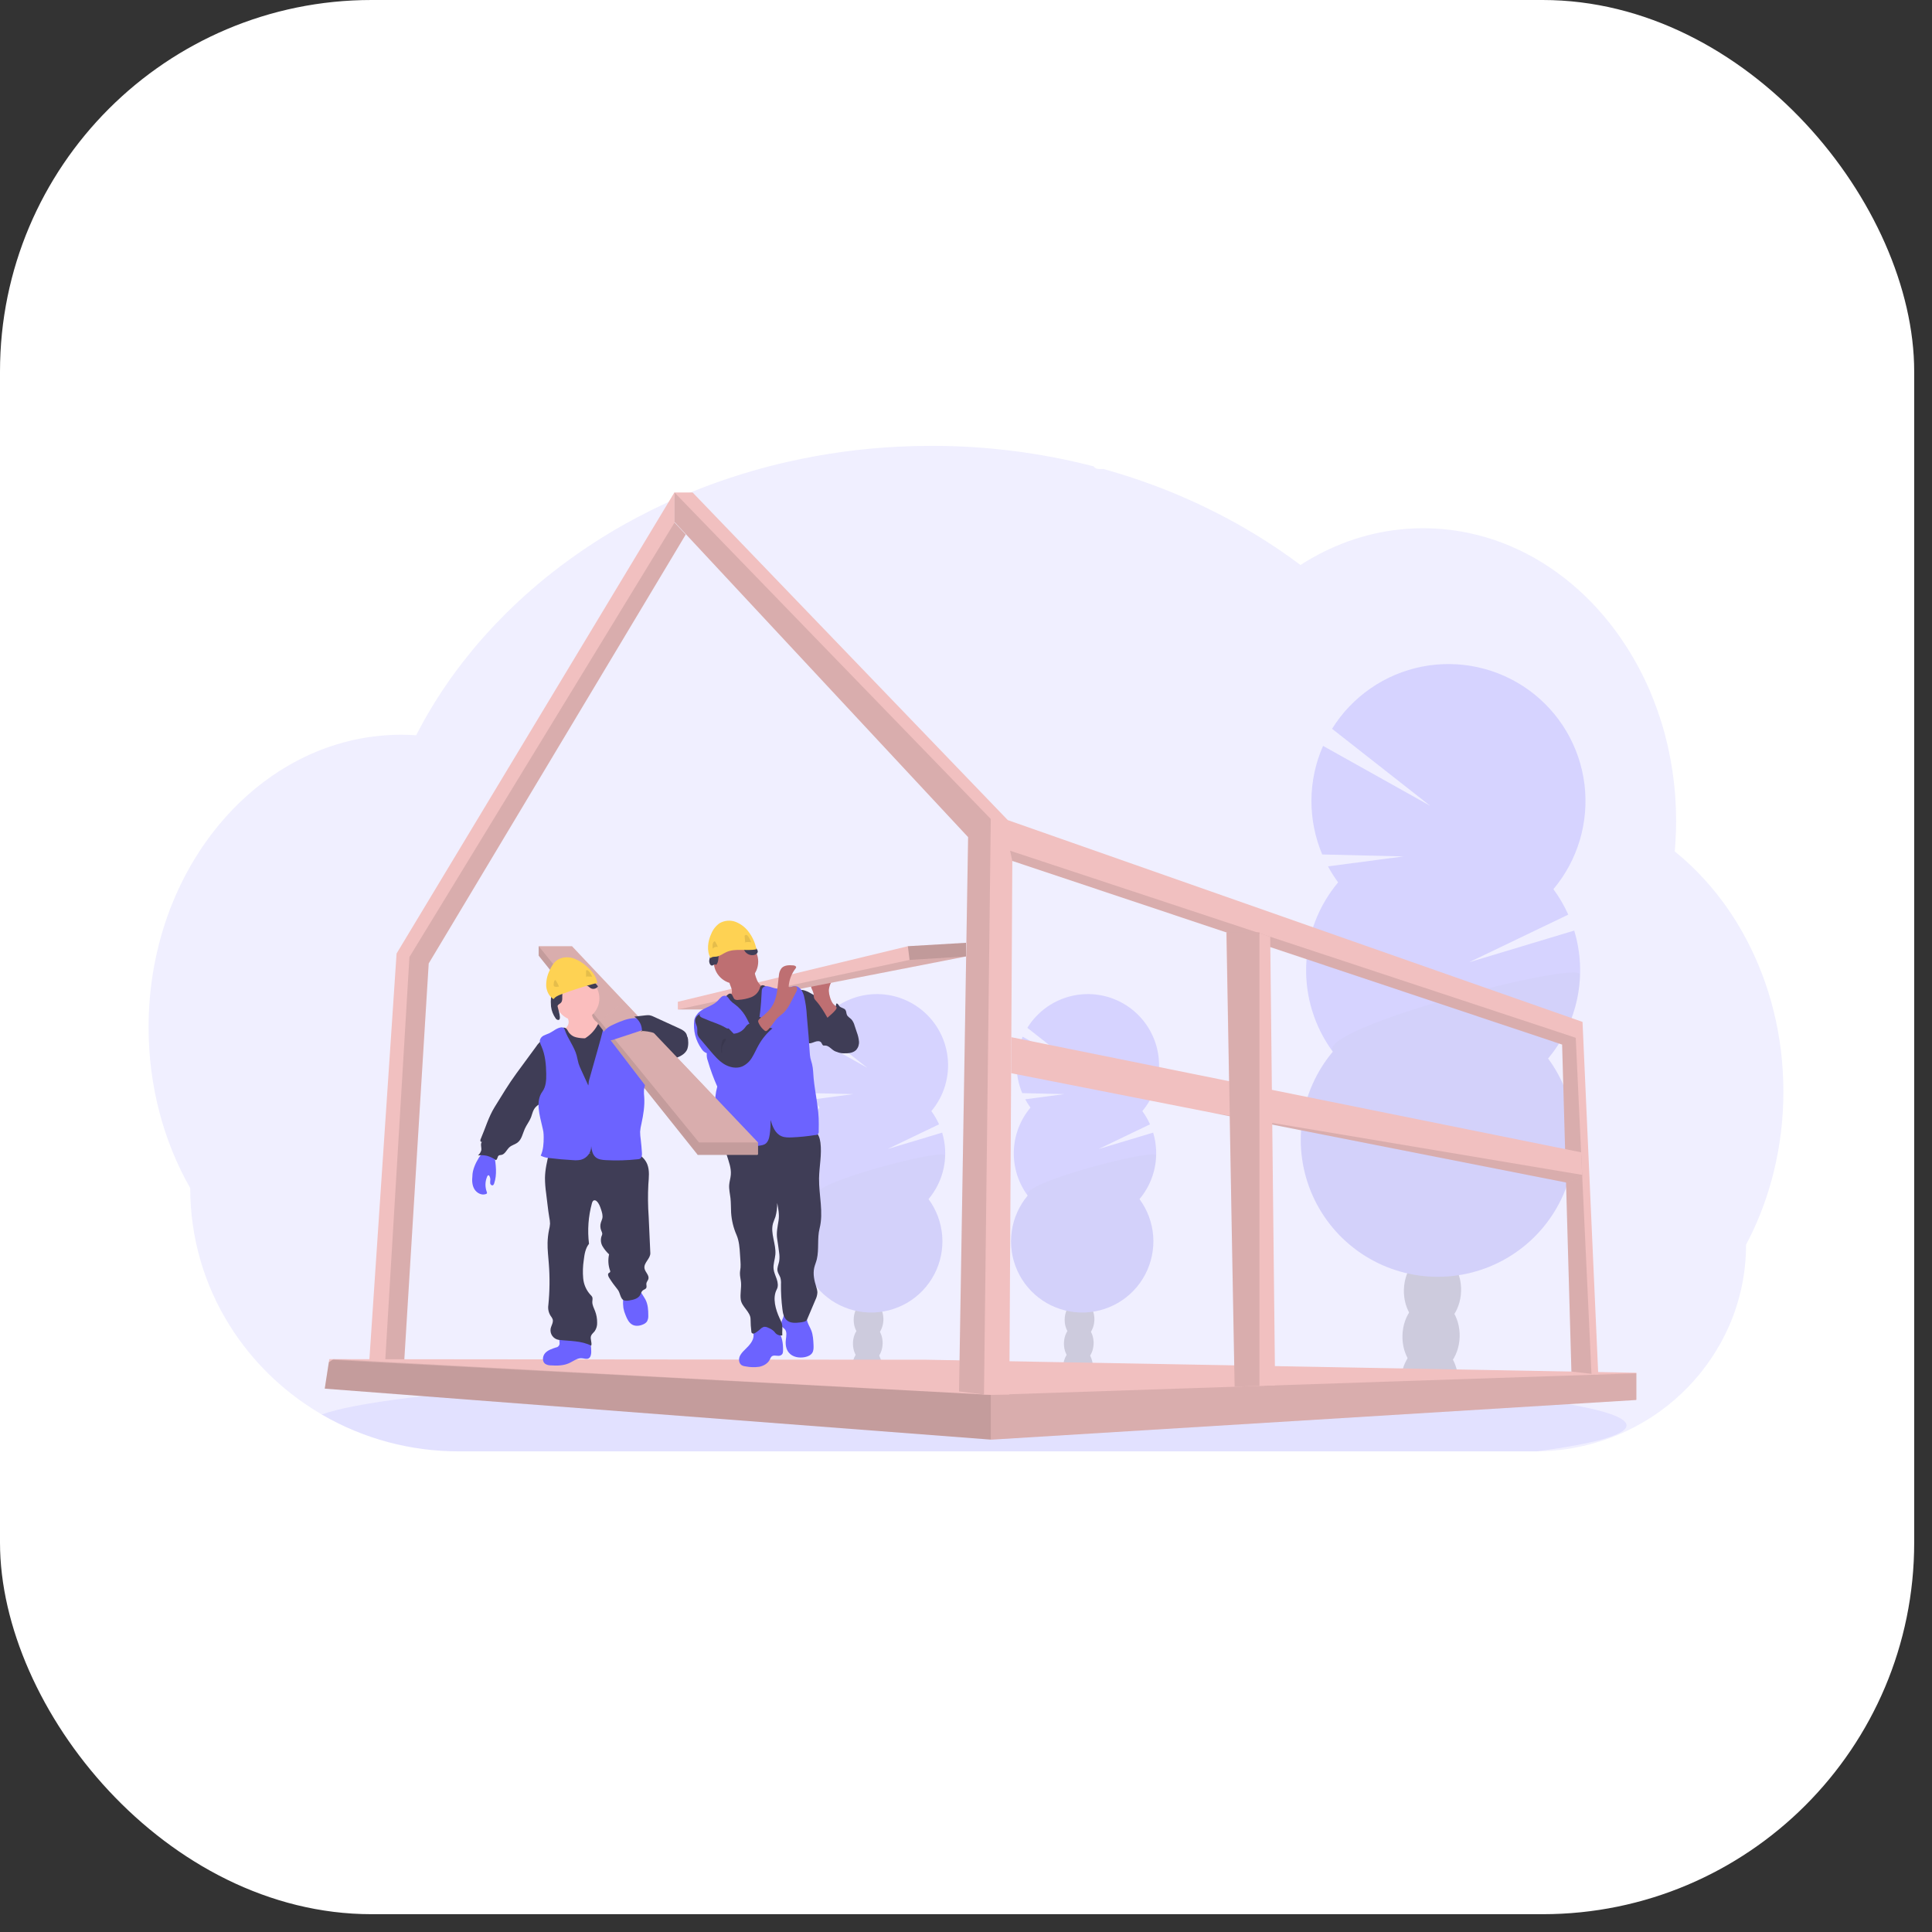 <svg width="78" height="78" viewBox="0 0 78 78" fill="none" xmlns="http://www.w3.org/2000/svg">
<rect x="0" y="0" width="78" height="78" fill="#333333" stroke="none"/>
<g clip-path="url(#clip0_709_4933)">
<rect width="77.281" height="77.281" rx="15" fill="white"/>
<g clip-path="url(#clip1_709_4933)">
<path opacity="0.1" d="M72 44.074C72.001 45.174 71.868 46.27 71.604 47.337C71.515 47.697 71.412 48.05 71.294 48.394C71.15 48.82 70.983 49.237 70.794 49.645C70.699 49.851 70.598 50.053 70.492 50.251C70.494 51.379 70.262 52.495 69.81 53.529C68.994 55.383 67.539 56.883 65.709 57.754C64.566 58.3 63.316 58.587 62.049 58.594H18.529C16.593 58.599 14.69 58.09 13.014 57.12L12.988 57.106C12.749 56.966 12.517 56.818 12.29 56.662C11.78 56.309 11.3 55.914 10.857 55.481C10.257 54.894 9.728 54.239 9.282 53.529C8.233 51.864 7.678 49.936 7.68 47.968C6.618 46.105 5.999 43.873 5.999 41.475C5.999 38.449 6.983 35.689 8.6 33.599C8.937 33.163 9.306 32.752 9.704 32.37C10.097 31.993 10.519 31.647 10.967 31.337C11.325 31.088 11.7 30.863 12.088 30.664C12.25 30.582 12.412 30.504 12.578 30.431C12.723 30.367 12.869 30.307 13.018 30.251C13.196 30.183 13.377 30.121 13.559 30.064C13.742 30.007 13.922 29.957 14.1 29.915C14.361 29.851 14.627 29.799 14.898 29.759C15.122 29.726 15.346 29.703 15.57 29.686C15.748 29.672 15.928 29.665 16.109 29.663H16.207C16.407 29.663 16.605 29.671 16.802 29.684C16.823 29.643 16.845 29.601 16.866 29.56C16.944 29.41 17.026 29.261 17.107 29.115C17.107 29.114 17.107 29.113 17.107 29.111C17.121 29.086 17.135 29.06 17.15 29.036C17.216 28.916 17.285 28.798 17.356 28.681C17.388 28.625 17.42 28.572 17.453 28.52C17.46 28.506 17.468 28.494 17.476 28.482C17.51 28.425 17.544 28.369 17.579 28.313C17.752 28.037 17.931 27.765 18.118 27.499L18.166 27.43C18.195 27.389 18.222 27.349 18.255 27.307C18.332 27.199 18.411 27.09 18.491 26.984C18.547 26.907 18.604 26.832 18.664 26.759C18.81 26.573 18.959 26.386 19.112 26.199C19.265 26.012 19.425 25.828 19.59 25.646C19.612 25.621 19.635 25.596 19.658 25.572L19.897 25.31C19.909 25.298 19.919 25.287 19.93 25.276C19.959 25.245 19.986 25.214 20.017 25.184C20.146 25.048 20.277 24.915 20.41 24.782C21.083 24.112 21.8 23.487 22.556 22.912C22.585 22.889 22.616 22.866 22.645 22.844C22.788 22.737 22.932 22.631 23.077 22.527C23.872 21.956 24.703 21.438 25.565 20.974C25.625 20.94 25.685 20.908 25.746 20.877C26.519 20.468 27.314 20.102 28.127 19.781C28.571 19.605 29.024 19.441 29.48 19.29C29.784 19.19 30.089 19.096 30.397 19.006C30.88 18.867 31.366 18.743 31.855 18.633C33.297 18.309 34.764 18.109 36.24 18.035C36.688 18.012 37.141 18.001 37.6 18C39.811 17.997 42.014 18.276 44.156 18.829C44.178 18.863 44.208 18.89 44.244 18.909C44.279 18.927 44.319 18.936 44.359 18.935H44.547C44.629 18.958 44.711 18.98 44.792 19.004C45.249 19.135 45.7 19.279 46.143 19.434L46.255 19.475C47.351 19.864 48.417 20.333 49.444 20.876C50.371 21.364 51.263 21.915 52.115 22.526C52.246 22.62 52.375 22.715 52.502 22.81C52.657 22.711 52.814 22.616 52.974 22.526C53.592 22.174 54.248 21.894 54.929 21.692C56.353 21.271 57.86 21.212 59.313 21.521C61.176 21.916 62.863 22.896 64.225 24.291C64.78 24.862 65.273 25.489 65.698 26.162C65.729 26.21 65.76 26.259 65.79 26.308C66.155 26.904 66.469 27.529 66.728 28.178C66.737 28.202 66.747 28.224 66.755 28.248C66.994 28.855 67.187 29.48 67.332 30.117C67.339 30.149 67.347 30.181 67.353 30.214C67.489 30.83 67.581 31.454 67.629 32.084C67.629 32.106 67.629 32.129 67.634 32.152C67.657 32.478 67.669 32.806 67.67 33.139C67.67 33.436 67.659 33.73 67.641 34.023C67.641 34.055 67.636 34.088 67.634 34.121C67.629 34.206 67.621 34.289 67.614 34.374C68.042 34.719 68.443 35.097 68.812 35.505C68.975 35.683 69.133 35.868 69.286 36.059C69.752 36.642 70.161 37.269 70.508 37.929C71.455 39.718 72 41.822 72 44.074Z" fill="#6C63FF"/>
<path opacity="0.1" d="M65.668 57.547C65.668 57.93 64.349 58.288 62.049 58.596H18.529C16.593 58.6 14.69 58.092 13.014 57.122L12.988 57.108C13.649 56.867 14.843 56.642 16.468 56.439L16.54 56.43C17.269 56.341 18.083 56.256 18.973 56.176C18.995 56.176 19.018 56.173 19.041 56.17C19.747 56.107 20.498 56.048 21.294 55.993C21.319 55.993 21.344 55.989 21.369 55.988C21.676 55.966 21.989 55.945 22.309 55.925L22.433 55.917C24.761 55.773 27.407 55.657 30.277 55.581H30.281C30.683 55.57 31.089 55.56 31.5 55.551C31.956 55.541 32.418 55.531 32.886 55.523C33.243 55.515 33.604 55.509 33.967 55.504H33.975C35.611 55.479 37.301 55.467 39.029 55.467C43.302 55.467 47.342 55.545 50.92 55.685H50.931C51.481 55.706 52.021 55.73 52.548 55.754L52.996 55.775C53.59 55.803 54.169 55.834 54.733 55.866C61.362 56.243 65.668 56.856 65.668 57.547Z" fill="#6C63FF"/>
<g opacity="0.2">
<path d="M44.12 55.21C44.118 55.27 44.111 55.331 44.099 55.39C43.709 55.328 43.317 55.272 42.922 55.222C42.922 55.206 42.922 55.19 42.922 55.173C42.926 55.005 42.974 54.841 43.063 54.698C43.178 54.516 43.353 54.401 43.547 54.407C43.74 54.414 43.908 54.539 44.011 54.727C44.09 54.876 44.127 55.042 44.12 55.21Z" fill="#3F3D56"/>
<path d="M44.152 54.252C44.166 53.819 43.909 53.459 43.578 53.449C43.247 53.438 42.967 53.781 42.954 54.214C42.94 54.648 43.197 55.008 43.528 55.018C43.859 55.028 44.139 54.686 44.152 54.252Z" fill="#3F3D56"/>
<path d="M44.183 53.293C44.196 52.86 43.939 52.5 43.608 52.49C43.277 52.479 42.998 52.822 42.984 53.255C42.971 53.689 43.228 54.048 43.559 54.059C43.89 54.069 44.169 53.727 44.183 53.293Z" fill="#3F3D56"/>
<path d="M44.213 52.333C44.227 51.9 43.969 51.54 43.638 51.53C43.307 51.519 43.028 51.862 43.014 52.295C43.001 52.729 43.258 53.089 43.589 53.099C43.92 53.109 44.199 52.767 44.213 52.333Z" fill="#3F3D56"/>
<path d="M44.243 51.374C44.257 50.941 43.999 50.581 43.668 50.571C43.337 50.56 43.058 50.903 43.044 51.336C43.031 51.77 43.288 52.13 43.619 52.14C43.95 52.151 44.229 51.808 44.243 51.374Z" fill="#3F3D56"/>
<path d="M41.604 44.718C41.525 44.611 41.454 44.498 41.391 44.381L42.975 44.172L41.27 44.132C41.118 43.771 41.041 43.383 41.044 42.991C41.047 42.599 41.13 42.213 41.287 41.854L43.535 43.112L41.476 41.496C41.684 41.16 41.959 40.871 42.283 40.646C42.608 40.421 42.976 40.265 43.363 40.188C43.751 40.112 44.15 40.116 44.536 40.2C44.922 40.285 45.286 40.448 45.606 40.68C45.926 40.912 46.194 41.207 46.395 41.547C46.596 41.888 46.724 42.266 46.773 42.658C46.821 43.05 46.787 43.447 46.675 43.826C46.562 44.205 46.373 44.556 46.118 44.858C46.241 45.025 46.345 45.204 46.429 45.392L44.351 46.39L46.555 45.727C46.694 46.185 46.716 46.67 46.62 47.139C46.524 47.608 46.312 48.045 46.005 48.411C46.324 48.846 46.516 49.361 46.557 49.899C46.597 50.437 46.486 50.975 46.235 51.452C45.985 51.93 45.605 52.327 45.139 52.599C44.673 52.87 44.14 53.005 43.601 52.989C43.062 52.971 42.538 52.803 42.09 52.503C41.643 52.202 41.288 51.782 41.068 51.289C40.848 50.797 40.771 50.253 40.846 49.719C40.92 49.185 41.144 48.682 41.49 48.269C41.108 47.75 40.911 47.118 40.931 46.474C40.952 45.83 41.188 45.211 41.602 44.718H41.604Z" fill="#6C63FF"/>
<path opacity="0.1" d="M46.677 46.655C46.657 47.3 46.42 47.918 46.005 48.411C46.324 48.845 46.516 49.361 46.557 49.898C46.597 50.436 46.486 50.975 46.235 51.452C45.985 51.93 45.605 52.327 45.139 52.599C44.673 52.87 44.14 53.005 43.601 52.988C43.062 52.971 42.538 52.803 42.09 52.502C41.643 52.202 41.288 51.782 41.068 51.289C40.848 50.797 40.771 50.252 40.846 49.718C40.92 49.184 41.144 48.682 41.49 48.269C41.122 47.769 46.687 46.333 46.677 46.655Z" fill="black"/>
</g>
<g opacity="0.2">
<path d="M35.603 55.21C35.601 55.27 35.594 55.331 35.582 55.39C35.192 55.328 34.8 55.272 34.405 55.222C34.405 55.206 34.405 55.19 34.405 55.173C34.409 55.005 34.457 54.841 34.545 54.698C34.661 54.516 34.836 54.401 35.029 54.407C35.223 54.414 35.39 54.539 35.494 54.727C35.572 54.876 35.61 55.042 35.603 55.21Z" fill="#3F3D56"/>
<path d="M35.634 54.252C35.648 53.819 35.391 53.459 35.06 53.449C34.729 53.438 34.449 53.781 34.436 54.214C34.422 54.648 34.679 55.008 35.01 55.018C35.341 55.028 35.62 54.686 35.634 54.252Z" fill="#3F3D56"/>
<path d="M35.665 53.293C35.678 52.86 35.421 52.5 35.09 52.49C34.759 52.479 34.48 52.822 34.466 53.255C34.452 53.689 34.71 54.048 35.041 54.059C35.372 54.069 35.651 53.727 35.665 53.293Z" fill="#3F3D56"/>
<path d="M35.695 52.333C35.708 51.9 35.451 51.54 35.12 51.53C34.789 51.519 34.51 51.862 34.496 52.295C34.483 52.729 34.74 53.089 35.071 53.099C35.402 53.109 35.681 52.767 35.695 52.333Z" fill="#3F3D56"/>
<path d="M35.725 51.374C35.738 50.941 35.481 50.581 35.15 50.571C34.819 50.56 34.54 50.903 34.526 51.336C34.513 51.77 34.77 52.13 35.101 52.14C35.432 52.151 35.711 51.808 35.725 51.374Z" fill="#3F3D56"/>
<path d="M33.087 44.718C33.008 44.611 32.937 44.498 32.874 44.381L34.457 44.172L32.753 44.132C32.6 43.771 32.523 43.383 32.526 42.991C32.529 42.599 32.612 42.213 32.77 41.854L35.018 43.112L32.959 41.496C33.166 41.16 33.441 40.871 33.766 40.646C34.091 40.421 34.458 40.265 34.846 40.188C35.233 40.112 35.633 40.116 36.018 40.2C36.404 40.285 36.769 40.448 37.088 40.68C37.408 40.912 37.677 41.207 37.878 41.547C38.078 41.888 38.207 42.266 38.255 42.658C38.303 43.05 38.27 43.447 38.157 43.826C38.045 44.205 37.855 44.556 37.601 44.858C37.724 45.025 37.828 45.204 37.912 45.392L35.833 46.39L38.037 45.727C38.176 46.185 38.199 46.67 38.102 47.139C38.006 47.608 37.795 48.045 37.487 48.411C37.807 48.846 37.998 49.361 38.039 49.899C38.08 50.437 37.969 50.975 37.718 51.452C37.467 51.93 37.087 52.327 36.621 52.599C36.155 52.87 35.622 53.005 35.083 52.989C34.544 52.971 34.021 52.803 33.573 52.503C33.125 52.202 32.771 51.782 32.551 51.289C32.331 50.797 32.253 50.253 32.328 49.719C32.403 49.185 32.626 48.682 32.973 48.269C32.59 47.75 32.394 47.118 32.414 46.474C32.434 45.83 32.671 45.211 33.085 44.718H33.087Z" fill="#6C63FF"/>
<path opacity="0.1" d="M38.16 46.655C38.14 47.3 37.903 47.918 37.487 48.411C37.807 48.845 37.998 49.361 38.039 49.898C38.08 50.436 37.969 50.975 37.718 51.452C37.467 51.93 37.087 52.327 36.621 52.599C36.155 52.87 35.622 53.005 35.083 52.988C34.544 52.971 34.021 52.803 33.573 52.502C33.125 52.202 32.771 51.782 32.551 51.289C32.331 50.797 32.253 50.252 32.328 49.718C32.403 49.184 32.626 48.682 32.973 48.269C32.605 47.769 38.17 46.333 38.16 46.655Z" fill="black"/>
</g>
<g opacity="0.2">
<path d="M58.869 55.823C58.864 55.937 58.851 56.051 58.828 56.163C58.077 56.044 57.321 55.936 56.559 55.842C56.559 55.812 56.559 55.781 56.559 55.749C56.566 55.426 56.659 55.11 56.829 54.834C57.053 54.483 57.389 54.263 57.761 54.274C58.132 54.285 58.456 54.527 58.657 54.89C58.809 55.177 58.882 55.499 58.869 55.823Z" fill="#3F3D56"/>
<path d="M58.93 53.978C58.956 53.143 58.461 52.45 57.823 52.43C57.185 52.41 56.647 53.07 56.621 53.905C56.594 54.739 57.09 55.432 57.727 55.453C58.365 55.473 58.903 54.812 58.93 53.978Z" fill="#3F3D56"/>
<path d="M58.988 52.131C59.014 51.297 58.519 50.604 57.881 50.584C57.244 50.563 56.706 51.224 56.679 52.058C56.653 52.893 57.148 53.586 57.786 53.606C58.423 53.626 58.961 52.966 58.988 52.131Z" fill="#3F3D56"/>
<path d="M59.047 50.283C59.073 49.449 58.578 48.756 57.94 48.736C57.303 48.716 56.764 49.376 56.738 50.211C56.712 51.045 57.207 51.738 57.844 51.758C58.482 51.778 59.02 51.118 59.047 50.283Z" fill="#3F3D56"/>
<path d="M59.039 48.353C59.064 47.518 58.567 46.826 57.93 46.807C57.292 46.788 56.754 47.449 56.729 48.284C56.704 49.119 57.201 49.811 57.839 49.831C58.477 49.85 59.014 49.188 59.039 48.353Z" fill="#3F3D56"/>
<path d="M54.024 35.624C53.873 35.419 53.736 35.203 53.615 34.978L56.663 34.576L53.382 34.497C53.089 33.802 52.941 33.055 52.946 32.301C52.952 31.547 53.111 30.803 53.415 30.113L57.743 32.534L53.779 29.423C54.18 28.777 54.71 28.222 55.335 27.79C55.96 27.358 56.667 27.06 57.412 26.913C58.158 26.767 58.925 26.776 59.667 26.939C60.409 27.102 61.109 27.416 61.725 27.862C62.34 28.308 62.856 28.875 63.243 29.53C63.629 30.184 63.876 30.911 63.969 31.665C64.062 32.418 63.998 33.183 63.783 33.912C63.567 34.64 63.204 35.316 62.715 35.898C62.952 36.218 63.152 36.563 63.315 36.926L59.313 38.848L63.555 37.57C63.823 38.451 63.866 39.384 63.682 40.286C63.498 41.188 63.092 42.029 62.5 42.734C63.116 43.57 63.484 44.562 63.563 45.597C63.641 46.632 63.427 47.669 62.944 48.588C62.462 49.507 61.73 50.272 60.833 50.795C59.936 51.318 58.91 51.577 57.873 51.545C56.835 51.512 55.827 51.188 54.965 50.61C54.103 50.031 53.421 49.222 52.997 48.274C52.573 47.327 52.425 46.279 52.568 45.251C52.712 44.222 53.142 43.255 53.809 42.46C53.074 41.461 52.695 40.244 52.734 39.005C52.773 37.765 53.227 36.574 54.024 35.624V35.624Z" fill="#6C63FF"/>
<path opacity="0.1" d="M63.791 39.353C63.755 40.593 63.3 41.785 62.502 42.735C63.118 43.57 63.487 44.563 63.565 45.598C63.644 46.633 63.429 47.669 62.947 48.589C62.464 49.508 61.732 50.272 60.835 50.795C59.938 51.318 58.913 51.578 57.875 51.545C56.837 51.513 55.83 51.189 54.968 50.61C54.105 50.032 53.423 49.223 52.999 48.275C52.575 47.327 52.427 46.279 52.571 45.251C52.714 44.223 53.144 43.256 53.811 42.461C53.097 41.496 63.811 38.733 63.791 39.353Z" fill="black"/>
</g>
<path d="M14.844 55.921L15.431 55.92H16.26L17.308 38.897L27.685 21.58L27.234 21.096V19.87L16.011 38.496L14.844 55.921Z" fill="#F1C0C0"/>
<path opacity="0.1" d="M15.494 55.919H16.26L17.308 38.897L27.685 21.58L27.234 21.096L16.53 38.637L15.494 55.919Z" fill="black"/>
<path d="M13.111 56.063L40 58.121L40.023 58.123L66.046 56.522L66.065 56.521V55.422L37.392 54.896L13.47 54.873H13.295L13.276 54.996L13.111 56.063Z" fill="#F1C0C0"/>
<path opacity="0.1" d="M13.111 56.063L40 58.121L40.023 58.123L66.046 56.522L66.065 56.501V55.445H66.042L40 56.315L13.47 54.873H13.466L13.419 54.904L13.276 54.996L13.111 56.063Z" fill="black"/>
<path opacity="0.1" d="M13.111 56.063L40 58.12V56.314L13.419 54.903L13.276 54.996L13.111 56.063Z" fill="black"/>
<path d="M27.231 21.073L39.085 33.797L38.719 56.177L39.726 56.299L39.742 56.301H40.749L40.87 34.758L63.067 42.172L63.442 55.374L64.252 55.465L64.526 55.496L63.891 41.257L40.687 33.11L27.963 19.883H27.231V21.073Z" fill="#F1C0C0"/>
<path opacity="0.1" d="M40.779 34.346L40.87 34.758L63.067 42.172L63.442 55.374L64.252 55.465L63.617 41.898L40.779 34.346Z" fill="black"/>
<path opacity="0.1" d="M27.231 21.073L39.085 33.797L38.719 56.177L39.726 56.299L40 33.064L27.231 19.883V21.073Z" fill="black"/>
<path d="M40.822 43.328L48.963 44.931L48.966 44.931L63.225 47.74L63.878 47.479L63.876 47.433L63.833 46.522L40.83 41.874L40.822 43.328Z" fill="#F1C0C0"/>
<path opacity="0.1" d="M48.966 44.932L63.225 47.741L63.878 47.479L63.876 47.433L48.966 44.932Z" fill="black"/>
<path d="M49.511 37.644L49.731 49.766L49.845 55.986L50.848 55.952L51.479 55.931L51.282 37.819L50.848 37.674L50.752 37.644H49.511Z" fill="#F1C0C0"/>
<path opacity="0.1" d="M49.52 37.641V37.643L49.731 49.766L49.845 55.986L50.848 55.952V37.641H49.52Z" fill="black"/>
<path d="M33.808 40.739C33.867 40.772 33.923 40.808 33.976 40.849C34.039 40.904 34.096 40.966 34.145 41.033C34.385 41.344 34.607 41.706 34.583 42.098C34.584 42.155 34.573 42.212 34.551 42.264C34.53 42.317 34.498 42.365 34.458 42.406C34.359 42.491 34.217 42.495 34.087 42.495C33.946 42.495 33.797 42.495 33.675 42.422C33.553 42.349 33.451 42.207 33.306 42.211C33.286 42.214 33.265 42.214 33.245 42.211C33.195 42.194 33.185 42.129 33.152 42.087C33.096 42.013 32.978 42.031 32.89 42.064C32.802 42.096 32.704 42.145 32.617 42.107C32.567 42.081 32.526 42.039 32.499 41.989C32.291 41.653 32.247 41.249 32.208 40.858C32.184 40.621 32 39.81 32.507 39.995C32.731 40.075 32.941 40.237 33.145 40.355L33.808 40.739Z" fill="#3F3D56"/>
<path d="M33.307 40.82C33.353 40.852 33.407 40.869 33.463 40.867C33.519 40.864 33.572 40.844 33.615 40.807C33.698 40.732 33.752 40.629 33.765 40.517C33.821 40.5 33.849 40.573 33.885 40.618C33.948 40.694 34.076 40.693 34.133 40.775C34.172 40.831 34.164 40.908 34.192 40.972C34.228 41.053 34.318 41.096 34.38 41.162C34.438 41.234 34.48 41.318 34.503 41.408L34.595 41.684C34.639 41.799 34.667 41.919 34.679 42.041C34.685 42.102 34.678 42.164 34.66 42.222C34.642 42.281 34.612 42.335 34.573 42.382C34.449 42.515 34.247 42.529 34.068 42.525C34.009 42.526 33.949 42.519 33.891 42.504C33.733 42.455 33.631 42.295 33.589 42.134C33.547 41.974 33.552 41.805 33.527 41.64C33.5 41.478 33.453 41.321 33.387 41.171C33.338 41.054 33.202 40.88 33.204 40.757C33.245 40.757 33.274 40.794 33.307 40.82Z" fill="#3F3D56"/>
<path d="M33.508 40.253C33.482 40.173 33.467 40.09 33.463 40.007C33.463 39.839 33.54 39.68 33.617 39.53L32.977 39.617C32.899 39.628 32.813 39.644 32.769 39.708C32.753 39.74 32.744 39.775 32.744 39.811C32.744 39.847 32.753 39.883 32.769 39.915C32.801 39.979 32.827 40.046 32.846 40.115C32.847 40.175 32.854 40.235 32.866 40.295C32.886 40.338 32.914 40.377 32.949 40.411C33.132 40.613 33.269 40.853 33.406 41.09C33.402 41.083 33.792 40.781 33.776 40.682C33.767 40.626 33.655 40.559 33.619 40.505C33.569 40.427 33.532 40.342 33.508 40.253Z" fill="#BE6F72"/>
<path d="M39 38.063V38.615L29.549 40.459L29.058 40.756H27.366V40.445L36.653 38.201L39 38.063Z" fill="#F1C0C0"/>
<path opacity="0.1" d="M39 38.615L29.549 40.459L29.058 40.756H27.366L36.722 38.754L39 38.615Z" fill="black"/>
<path d="M31.412 53.732C31.306 53.604 31.161 53.516 30.999 53.482C30.837 53.447 30.669 53.469 30.521 53.542C30.489 53.557 30.461 53.579 30.439 53.606C30.383 53.685 30.419 53.793 30.424 53.89C30.437 54.126 30.248 54.319 30.079 54.484C29.988 54.572 29.896 54.667 29.855 54.788C29.814 54.908 29.844 55.061 29.954 55.124C30.002 55.148 30.054 55.162 30.108 55.166C30.287 55.201 30.471 55.206 30.651 55.181C30.83 55.147 31.005 55.046 31.083 54.881C31.098 54.837 31.122 54.796 31.155 54.762C31.254 54.684 31.405 54.775 31.517 54.72C31.61 54.674 31.613 54.602 31.614 54.506C31.618 54.243 31.579 53.945 31.412 53.732Z" fill="#6C63FF"/>
<path d="M32.757 53.721C32.825 53.903 32.835 54.1 32.844 54.294C32.849 54.407 32.852 54.526 32.792 54.621C32.731 54.716 32.613 54.766 32.5 54.789C32.266 54.837 31.995 54.792 31.845 54.606C31.729 54.465 31.705 54.27 31.727 54.087C31.744 53.936 31.783 53.759 31.674 53.652C31.646 53.624 31.61 53.603 31.584 53.573C31.528 53.504 31.537 53.401 31.567 53.317C31.607 53.237 31.636 53.152 31.655 53.064C31.66 53.023 32.414 53.094 32.484 53.128C32.578 53.174 32.564 53.252 32.592 53.346C32.632 53.477 32.708 53.596 32.757 53.721Z" fill="#6C63FF"/>
<path d="M32.895 45.671C33.043 45.767 33.1 45.955 33.123 46.13C33.186 46.609 33.075 47.093 33.067 47.577C33.059 48.255 33.255 48.944 33.088 49.6C32.987 49.993 33.072 50.441 32.978 50.837C32.95 50.955 32.899 51.066 32.872 51.184C32.816 51.438 32.875 51.705 32.954 51.955C32.979 52.022 32.995 52.092 33.001 52.164C32.998 52.274 32.97 52.382 32.92 52.48L32.583 53.275C32.546 53.364 32.398 53.378 32.303 53.39C32.125 53.411 31.926 53.427 31.784 53.316C31.642 53.206 31.608 53.021 31.587 52.848C31.545 52.517 31.526 52.183 31.53 51.849C31.537 51.762 31.529 51.675 31.508 51.59C31.477 51.494 31.409 51.411 31.39 51.31C31.367 51.178 31.433 51.05 31.458 50.917C31.475 50.797 31.473 50.674 31.453 50.554C31.431 50.374 31.405 50.195 31.377 50.017C31.337 49.767 31.394 49.522 31.433 49.272C31.469 49.037 31.423 48.797 31.377 48.564C31.381 48.754 31.357 48.942 31.307 49.125C31.277 49.214 31.235 49.299 31.209 49.39C31.094 49.797 31.339 50.225 31.304 50.647C31.288 50.844 31.21 51.039 31.232 51.233C31.247 51.376 31.314 51.506 31.359 51.642C31.404 51.778 31.428 51.933 31.359 52.059C31.177 52.403 31.313 52.871 31.476 53.224C31.509 53.287 31.538 53.352 31.562 53.418C31.611 53.577 31.57 53.748 31.583 53.914C31.536 53.922 31.488 53.919 31.443 53.905C31.397 53.891 31.355 53.867 31.32 53.835C31.296 53.809 31.276 53.779 31.251 53.752C31.184 53.688 31.104 53.638 31.017 53.606C30.966 53.577 30.908 53.564 30.849 53.567C30.788 53.584 30.732 53.619 30.689 53.666C30.634 53.715 30.575 53.76 30.513 53.8C30.487 53.821 30.456 53.834 30.424 53.84C30.407 53.843 30.39 53.84 30.376 53.832C30.361 53.825 30.349 53.813 30.341 53.798C30.338 53.789 30.336 53.779 30.335 53.769C30.314 53.6 30.303 53.429 30.302 53.259C30.302 52.966 29.951 52.764 29.907 52.475C29.872 52.241 29.937 52.003 29.916 51.767C29.905 51.646 29.871 51.528 29.873 51.407C29.873 51.328 29.891 51.251 29.898 51.173C29.903 51.087 29.901 51 29.894 50.914L29.876 50.643C29.86 50.376 29.841 50.103 29.736 49.859C29.611 49.574 29.537 49.269 29.517 48.958C29.506 48.762 29.513 48.566 29.491 48.369C29.471 48.191 29.426 48.015 29.439 47.837C29.449 47.699 29.495 47.565 29.505 47.427C29.527 47.162 29.426 46.905 29.347 46.651C29.268 46.397 29.21 46.116 29.314 45.871C29.328 45.831 29.353 45.795 29.385 45.767C29.425 45.74 29.47 45.723 29.518 45.717C30.479 45.515 31.465 45.452 32.444 45.531C32.603 45.54 32.758 45.588 32.895 45.671Z" fill="#3F3D56"/>
<path d="M29.714 39.72C30.209 39.72 30.611 39.318 30.611 38.822C30.611 38.327 30.209 37.925 29.714 37.925C29.218 37.925 28.816 38.327 28.816 38.822C28.816 39.318 29.218 39.72 29.714 39.72Z" fill="#BE6F72"/>
<path d="M29.54 39.943C29.553 39.995 29.553 40.048 29.54 40.1C29.526 40.135 29.506 40.169 29.481 40.198C29.394 40.31 29.298 40.415 29.194 40.511C29.247 40.63 29.343 40.724 29.462 40.776C29.581 40.826 29.705 40.862 29.833 40.882C29.896 40.899 29.962 40.903 30.028 40.895C30.088 40.88 30.145 40.854 30.196 40.819L30.694 40.52C30.77 40.48 30.839 40.429 30.902 40.371C30.993 40.277 31.045 40.151 31.046 40.02C31.049 39.996 31.042 39.973 31.028 39.954C31.009 39.937 30.985 39.927 30.96 39.925C30.785 39.887 30.646 39.744 30.568 39.583C30.497 39.417 30.451 39.242 30.432 39.063L29.9 39.344C29.821 39.386 29.742 39.428 29.66 39.464C29.608 39.488 29.503 39.507 29.466 39.555C29.395 39.643 29.522 39.837 29.54 39.943Z" fill="#BE6F72"/>
<path d="M29.197 40.348C29.121 40.41 29.062 40.49 29.025 40.581C28.99 40.693 29.025 40.811 29.056 40.922C29.203 41.395 29.316 41.878 29.393 42.367C29.44 42.703 29.457 43.045 29.48 43.385C29.527 44.079 29.596 45.185 29.687 45.874C30.023 45.889 30.351 45.791 30.684 45.755C31.307 45.689 31.949 45.84 32.559 45.699C32.411 45.115 32.263 44.117 32.115 43.533C32.05 43.303 32.005 43.068 31.98 42.83C31.967 42.659 31.975 42.487 31.977 42.315C31.982 41.979 31.964 41.643 31.945 41.306C31.924 40.914 31.902 40.522 31.809 40.138C31.803 40.089 31.78 40.044 31.744 40.01C31.689 39.969 31.616 39.983 31.549 39.992C31.345 40.018 31.138 39.969 30.967 39.855C30.893 39.804 30.794 39.743 30.725 39.799C30.696 39.832 30.676 39.874 30.669 39.918C30.639 39.997 30.592 40.069 30.531 40.129C30.471 40.188 30.398 40.234 30.318 40.264C30.159 40.322 29.991 40.356 29.822 40.366C29.77 40.377 29.716 40.371 29.668 40.348C29.588 40.3 29.583 40.124 29.482 40.112C29.394 40.102 29.256 40.292 29.197 40.348Z" fill="#3F3D56"/>
<path d="M30.523 41.717C30.316 41.519 30.225 41.232 30.075 40.988C29.972 40.824 29.841 40.68 29.687 40.562C29.61 40.511 29.54 40.451 29.477 40.384C29.424 40.318 29.383 40.231 29.302 40.205C29.269 40.198 29.235 40.199 29.202 40.208C29.169 40.217 29.139 40.234 29.114 40.258C29.064 40.305 29.017 40.354 28.974 40.407C28.736 40.653 28.319 40.687 28.13 40.971C28.079 41.032 28.045 41.104 28.03 41.181C27.976 41.596 28.083 42.015 28.329 42.353C28.377 42.431 28.45 42.49 28.536 42.521C28.525 42.625 28.539 42.731 28.577 42.829C28.68 43.184 28.808 43.531 28.958 43.868C28.922 44.001 28.897 44.135 28.883 44.271C28.844 44.614 28.881 44.961 28.843 45.304C28.813 45.584 28.732 45.857 28.729 46.138C28.729 46.183 28.733 46.236 28.771 46.259C28.792 46.27 28.815 46.274 28.838 46.273L29.527 46.294C29.927 46.305 30.331 46.317 30.725 46.243C30.778 46.236 30.828 46.219 30.876 46.196C31.009 46.121 31.054 45.953 31.075 45.803C31.103 45.609 31.114 45.413 31.108 45.217C31.191 45.481 31.291 45.754 31.543 45.868C31.676 45.929 31.828 45.924 31.975 45.92C32.29 45.906 32.604 45.874 32.916 45.824C32.935 45.826 32.954 45.824 32.972 45.817C32.991 45.811 33.007 45.8 33.02 45.786C33.034 45.772 33.044 45.755 33.049 45.737C33.055 45.718 33.056 45.699 33.053 45.679L33.056 45.373C33.063 44.752 32.909 44.158 32.849 43.539C32.83 43.344 32.832 43.147 32.784 42.956C32.764 42.876 32.736 42.798 32.718 42.717C32.703 42.638 32.694 42.558 32.69 42.478L32.647 41.861C32.626 41.576 32.596 41.301 32.574 41.016C32.562 40.739 32.522 40.464 32.455 40.195C32.406 40.027 32.304 39.836 32.129 39.815C32.035 39.805 31.945 39.846 31.855 39.874C31.637 39.943 31.401 39.942 31.183 39.871C31.116 39.845 31.045 39.826 30.973 39.815C30.937 39.81 30.901 39.815 30.867 39.829C30.833 39.843 30.804 39.866 30.782 39.895C30.76 39.939 30.75 39.987 30.752 40.036C30.726 40.596 30.677 41.172 30.523 41.717Z" fill="#6C63FF"/>
<path d="M29.621 41.733C29.363 41.461 29.098 41.183 28.765 41.01C28.634 40.942 28.485 40.89 28.34 40.916C28.195 40.942 28.06 41.068 28.066 41.215C28.071 41.306 28.126 41.387 28.144 41.477C28.164 41.578 28.135 41.685 28.166 41.783C28.192 41.847 28.23 41.906 28.278 41.955L28.675 42.425C28.843 42.621 29.011 42.82 29.227 42.956C29.444 43.091 29.724 43.155 29.961 43.058C30.131 42.98 30.271 42.851 30.364 42.689C30.462 42.532 30.532 42.361 30.624 42.199C30.768 41.94 30.958 41.709 31.185 41.519C31.068 41.489 30.922 41.446 30.849 41.351C30.828 41.321 30.81 41.288 30.795 41.254L30.704 41.058C30.674 41.057 30.643 41.062 30.614 41.072C30.585 41.083 30.558 41.1 30.536 41.122C30.497 41.167 30.456 41.209 30.411 41.249C30.332 41.308 30.225 41.324 30.154 41.392C30.126 41.421 30.101 41.453 30.079 41.486C30.024 41.558 29.955 41.617 29.877 41.659C29.798 41.702 29.711 41.727 29.621 41.733Z" fill="#3F3D56"/>
<path d="M31.205 40.562C31.4 40.207 31.391 39.782 31.446 39.381C31.452 39.275 31.49 39.173 31.553 39.088C31.666 38.961 31.863 38.96 32.032 38.976C32.082 38.981 32.145 39.005 32.142 39.055C32.138 39.073 32.129 39.089 32.117 39.103C31.953 39.314 31.856 39.57 31.84 39.838C31.928 39.899 32.064 39.773 32.148 39.838C32.205 39.885 32.179 39.978 32.145 40.045C32.067 40.201 31.987 40.355 31.904 40.509C31.837 40.644 31.751 40.769 31.648 40.878C31.576 40.947 31.493 41.001 31.421 41.068C31.253 41.225 31.151 41.448 30.977 41.601C30.963 41.617 30.943 41.627 30.921 41.63C30.899 41.628 30.878 41.619 30.863 41.603C30.776 41.533 30.704 41.446 30.651 41.347C30.585 41.225 30.595 41.189 30.699 41.103C30.894 40.949 31.084 40.784 31.205 40.562Z" fill="#BE6F72"/>
<path d="M29.296 41.492C29.33 41.513 29.371 41.537 29.408 41.519C29.424 41.51 29.436 41.498 29.446 41.483C29.51 41.398 29.563 41.305 29.605 41.206C29.612 41.192 29.616 41.177 29.617 41.161C29.617 41.126 29.585 41.099 29.555 41.078C29.396 40.977 29.225 40.896 29.046 40.836C28.898 40.78 28.743 40.732 28.586 40.746C28.527 40.75 28.47 40.765 28.417 40.792C28.364 40.819 28.318 40.856 28.28 40.901C28.168 41.045 28.355 41.089 28.473 41.141C28.745 41.265 29.04 41.337 29.296 41.492Z" fill="#6C63FF"/>
<path opacity="0.1" d="M29.12 42.445C29.118 42.458 29.119 42.471 29.123 42.483C29.127 42.495 29.134 42.506 29.143 42.516C29.16 42.436 29.138 42.352 29.155 42.272C29.18 42.151 29.297 42.06 29.307 41.94C29.092 41.898 29.122 42.315 29.12 42.445Z" fill="black"/>
<path opacity="0.2" d="M39 38.063V38.615L36.722 38.754L36.653 38.201L39 38.063Z" fill="black"/>
<path d="M28.906 38.956C29.048 38.84 28.966 38.596 29.062 38.441C29.118 38.355 29.213 38.311 29.306 38.273C29.418 38.22 29.538 38.187 29.662 38.174C29.723 38.168 29.786 38.176 29.844 38.197C29.902 38.219 29.955 38.253 29.998 38.298C30.034 38.339 30.059 38.39 30.093 38.433C30.136 38.483 30.191 38.521 30.253 38.543C30.315 38.564 30.382 38.568 30.446 38.555C30.521 38.538 30.598 38.482 30.593 38.405C30.584 38.359 30.561 38.317 30.526 38.285L30.366 38.108C30.183 37.906 29.981 37.692 29.714 37.642C29.528 37.606 29.337 37.656 29.158 37.716C29.086 37.74 29.004 37.776 28.984 37.849C28.971 37.9 28.991 37.955 28.979 38.006C28.956 38.107 28.826 38.142 28.766 38.227C28.705 38.312 28.724 38.413 28.706 38.507C28.689 38.601 28.638 38.693 28.632 38.79C28.628 38.849 28.658 38.959 28.724 38.98C28.79 39.001 28.865 38.886 28.906 38.956Z" fill="#3F3D56"/>
<path d="M30.539 38.325C30.491 38.078 30.39 37.846 30.241 37.643C30.108 37.455 29.924 37.308 29.71 37.222C29.603 37.18 29.488 37.163 29.373 37.172C29.259 37.181 29.148 37.216 29.049 37.274C28.902 37.379 28.788 37.523 28.719 37.691C28.574 38.003 28.52 38.385 28.689 38.686C28.756 38.604 28.872 38.641 28.974 38.611C29.101 38.575 29.209 38.49 29.331 38.436C29.698 38.274 30.146 38.406 30.539 38.325Z" fill="#FED253"/>
<path opacity="0.1" d="M28.775 38.307C28.762 38.206 28.753 38.089 28.825 38.017C28.829 38.013 28.833 38.01 28.838 38.007C28.843 38.005 28.849 38.004 28.855 38.004C28.86 38.006 28.864 38.008 28.868 38.012C28.872 38.015 28.875 38.019 28.878 38.024C28.919 38.089 28.954 38.158 28.983 38.23C28.941 38.221 28.898 38.224 28.858 38.239C28.818 38.255 28.783 38.282 28.759 38.317" fill="black"/>
<path opacity="0.1" d="M30.084 38.023L30.064 37.823C30.061 37.806 30.062 37.789 30.068 37.773C30.076 37.76 30.089 37.751 30.105 37.746C30.12 37.742 30.136 37.744 30.15 37.751C30.177 37.766 30.2 37.789 30.215 37.816C30.262 37.888 30.301 37.965 30.331 38.044C30.241 38.027 30.148 38.028 30.058 38.048" fill="black"/>
<path opacity="0.1" d="M30.586 46.142V46.599L30.2 46.625H28.169V46.142H30.586Z" fill="black"/>
<path d="M30.586 46.142V46.625H28.169L21.748 38.582V38.202H23.094L30.586 46.142Z" fill="#F1C0C0"/>
<path opacity="0.1" d="M30.586 46.142V46.625H28.169L21.748 38.582V38.202H23.094L30.586 46.142Z" fill="black"/>
<path opacity="0.1" d="M30.586 46.142V46.625H28.169L21.748 38.582V38.202L28.204 46.142H30.586Z" fill="black"/>
<path d="M22.59 54.203C22.594 54.226 22.594 54.249 22.588 54.272C22.583 54.294 22.573 54.316 22.56 54.334C22.546 54.353 22.528 54.368 22.508 54.38C22.488 54.391 22.466 54.399 22.443 54.401C22.287 54.454 22.122 54.506 22.012 54.625C21.901 54.745 21.879 54.966 22.012 55.063C22.079 55.104 22.157 55.125 22.236 55.124C22.49 55.141 22.754 55.138 22.984 55.031C23.149 54.954 23.304 54.824 23.485 54.836C23.579 54.842 23.679 54.885 23.762 54.843C23.846 54.8 23.869 54.681 23.87 54.582C23.872 54.375 23.841 54.169 23.777 53.972C23.769 53.945 23.413 53.924 23.37 53.916L22.938 53.86C22.856 53.849 22.68 53.788 22.615 53.856C22.551 53.924 22.59 54.122 22.59 54.203Z" fill="#6C63FF"/>
<path d="M25.168 52.805C25.186 52.906 25.216 53.004 25.257 53.098C25.317 53.251 25.393 53.413 25.54 53.487C25.674 53.553 25.837 53.529 25.973 53.466C26.029 53.443 26.079 53.405 26.117 53.357C26.161 53.281 26.18 53.193 26.173 53.105C26.173 52.888 26.16 52.664 26.061 52.471C25.976 52.303 25.827 52.159 25.825 51.973L25.314 52.071C25.287 52.074 25.261 52.084 25.239 52.101C25.223 52.118 25.212 52.139 25.207 52.162C25.152 52.372 25.139 52.59 25.168 52.805Z" fill="#6C63FF"/>
<path d="M19.072 47.481C19.051 47.661 19.06 47.855 19.154 48.011C19.248 48.166 19.446 48.27 19.618 48.207C19.627 48.205 19.635 48.201 19.642 48.196C19.649 48.19 19.655 48.183 19.66 48.175C19.664 48.157 19.662 48.136 19.652 48.119C19.577 47.917 19.583 47.694 19.67 47.496C19.681 47.471 19.705 47.44 19.732 47.45C19.743 47.456 19.751 47.465 19.757 47.476C19.784 47.523 19.797 47.577 19.796 47.631C19.788 47.68 19.787 47.73 19.791 47.779C19.802 47.827 19.854 47.873 19.898 47.852C19.912 47.844 19.923 47.834 19.931 47.821C19.94 47.809 19.946 47.795 19.95 47.78C20.075 47.418 20.018 47.023 19.961 46.645C19.961 46.636 19.96 46.628 19.956 46.62C19.953 46.612 19.948 46.604 19.942 46.598C19.936 46.592 19.928 46.588 19.92 46.585C19.912 46.583 19.903 46.582 19.894 46.583C19.63 46.556 19.485 46.493 19.334 46.739C19.204 46.947 19.072 47.232 19.072 47.481Z" fill="#6C63FF"/>
<path d="M22.164 46.561C22.086 46.887 22.007 47.218 22.002 47.553C22.003 47.761 22.019 47.97 22.049 48.176L22.108 48.661C22.128 48.825 22.147 48.988 22.176 49.15C22.194 49.234 22.204 49.319 22.206 49.404C22.2 49.488 22.187 49.572 22.166 49.653C22.131 49.825 22.111 49.999 22.107 50.175C22.101 50.455 22.136 50.735 22.157 51.015C22.201 51.573 22.194 52.135 22.138 52.692C22.115 52.842 22.148 52.995 22.23 53.124C22.263 53.164 22.29 53.209 22.311 53.257C22.353 53.385 22.255 53.514 22.23 53.645C22.213 53.748 22.239 53.853 22.3 53.937C22.361 54.021 22.453 54.077 22.556 54.094C23.004 54.147 23.465 54.123 23.869 54.328C23.911 54.203 23.818 54.062 23.861 53.936C23.888 53.857 23.962 53.806 24.012 53.74C24.08 53.639 24.114 53.52 24.108 53.398C24.11 53.24 24.082 53.083 24.026 52.935C23.978 52.812 23.91 52.69 23.913 52.558C23.913 52.493 23.936 52.424 23.91 52.364C23.892 52.33 23.867 52.299 23.838 52.274C23.67 52.091 23.567 51.858 23.545 51.61C23.523 51.365 23.531 51.117 23.568 50.874C23.596 50.642 23.633 50.397 23.78 50.216C23.712 49.667 23.752 49.11 23.898 48.577C23.913 48.528 23.936 48.47 23.986 48.459C24.006 48.457 24.027 48.459 24.045 48.467C24.064 48.474 24.081 48.486 24.094 48.501C24.182 48.584 24.224 48.703 24.262 48.817C24.304 48.941 24.347 49.073 24.315 49.2C24.301 49.256 24.274 49.305 24.259 49.359C24.225 49.467 24.231 49.584 24.276 49.688C24.297 49.726 24.311 49.768 24.316 49.812C24.311 49.849 24.299 49.886 24.282 49.919C24.261 49.986 24.255 50.056 24.263 50.125C24.271 50.194 24.293 50.26 24.329 50.32C24.4 50.439 24.488 50.547 24.59 50.641C24.542 50.856 24.554 51.081 24.627 51.289C24.632 51.298 24.635 51.309 24.637 51.319C24.638 51.33 24.637 51.341 24.634 51.351C24.624 51.373 24.598 51.38 24.578 51.395C24.522 51.441 24.557 51.528 24.594 51.588C24.697 51.753 24.811 51.91 24.934 52.06C25.047 52.194 25.037 52.452 25.203 52.501C25.274 52.516 25.346 52.516 25.416 52.501C25.581 52.475 25.765 52.428 25.846 52.282C25.879 52.222 25.892 52.149 25.944 52.104C25.995 52.059 26.062 52.052 26.09 51.998C26.119 51.944 26.087 51.873 26.097 51.811C26.106 51.749 26.16 51.699 26.178 51.634C26.219 51.482 26.043 51.358 26.019 51.203C25.984 50.979 26.266 50.811 26.255 50.587C26.23 50.1 26.214 49.611 26.189 49.124C26.157 48.688 26.153 48.25 26.176 47.813C26.195 47.541 26.232 47.257 26.132 47.004C25.988 46.648 25.593 46.448 25.21 46.409C24.827 46.371 24.446 46.462 24.067 46.522C23.437 46.618 22.797 46.632 22.164 46.561Z" fill="#3F3D56"/>
<path d="M23.302 41.206C23.797 41.206 24.199 40.804 24.199 40.308C24.199 39.812 23.797 39.41 23.302 39.41C22.806 39.41 22.404 39.812 22.404 40.308C22.404 40.804 22.806 41.206 23.302 41.206Z" fill="#FBBEBE"/>
<path d="M22.936 41.373C22.906 41.444 22.855 41.505 22.789 41.546C22.724 41.587 22.648 41.608 22.57 41.605C22.538 41.739 22.616 41.875 22.705 41.981C22.89 42.196 23.129 42.358 23.397 42.45C23.666 42.542 23.954 42.561 24.232 42.505C24.341 42.485 24.443 42.443 24.533 42.379C24.654 42.278 24.736 42.137 24.763 41.981C24.789 41.827 24.796 41.67 24.785 41.514C24.788 41.483 24.779 41.452 24.76 41.427C24.738 41.41 24.71 41.401 24.682 41.401C24.492 41.385 24.294 41.377 24.128 41.284C23.962 41.191 23.843 40.981 23.924 40.809C23.911 40.836 23.584 40.848 23.54 40.854C23.405 40.873 23.27 40.894 23.136 40.919C23.071 40.922 23.007 40.935 22.946 40.955C22.864 40.997 22.895 40.976 22.914 41.052C22.942 41.169 22.984 41.252 22.936 41.373Z" fill="#FBBEBE"/>
<path d="M23.619 41.919C23.498 41.92 23.378 41.907 23.26 41.879C23.141 41.852 23.037 41.782 22.965 41.682C22.924 41.62 22.897 41.541 22.831 41.505C22.723 41.449 22.599 41.544 22.513 41.631C22.435 41.717 22.343 41.79 22.243 41.848C22.123 41.912 21.983 41.934 21.87 42.009C21.782 42.075 21.706 42.157 21.646 42.251L20.852 43.332C20.533 43.767 20.256 44.234 19.971 44.693C19.725 45.09 19.596 45.547 19.411 45.976C19.396 46.002 19.39 46.032 19.394 46.062C19.4 46.091 19.436 46.115 19.46 46.098C19.377 46.181 19.45 46.322 19.431 46.439C19.408 46.52 19.362 46.593 19.297 46.648C19.421 46.632 19.546 46.638 19.667 46.665C19.793 46.701 19.911 46.758 20.017 46.833C20.085 46.823 20.078 46.702 20.129 46.657C20.159 46.631 20.204 46.634 20.244 46.627C20.393 46.597 20.453 46.418 20.568 46.316C20.663 46.231 20.799 46.204 20.901 46.124C21.065 45.995 21.101 45.765 21.187 45.574C21.26 45.412 21.376 45.27 21.44 45.105C21.482 44.997 21.502 44.88 21.562 44.781C21.658 44.621 21.838 44.536 22.011 44.459C22.119 44.41 22.235 44.36 22.352 44.368C22.346 44.628 22.313 44.885 22.369 45.139C22.389 45.229 22.416 45.316 22.44 45.406C22.547 45.807 22.572 46.225 22.577 46.638C22.834 46.579 23.098 46.548 23.362 46.544C23.569 46.538 23.777 46.565 23.985 46.561C24.231 46.556 24.475 46.509 24.721 46.492C24.968 46.475 25.226 46.492 25.444 46.604C25.426 46.249 25.436 45.893 25.474 45.539L25.533 44.983C25.546 44.821 25.571 44.66 25.608 44.502C25.64 44.374 25.687 44.251 25.723 44.123C25.849 43.675 25.826 43.197 25.802 42.73C25.79 42.49 25.697 42.254 25.588 42.041C25.549 41.961 25.504 41.885 25.454 41.812C25.323 41.631 25.148 41.486 24.945 41.391C24.743 41.296 24.519 41.254 24.296 41.268C24.268 41.269 24.24 41.275 24.213 41.286C24.166 41.317 24.129 41.361 24.107 41.412C23.991 41.621 23.823 41.795 23.619 41.919Z" fill="#3F3D56"/>
<path d="M22.512 40.605C22.537 40.549 22.605 40.529 22.646 40.484C22.726 40.399 22.69 40.263 22.703 40.148C22.723 39.98 22.862 39.839 23.022 39.779C23.185 39.727 23.358 39.716 23.526 39.747C23.607 39.753 23.685 39.779 23.754 39.823C23.783 39.844 23.81 39.871 23.837 39.891C23.887 39.921 23.947 39.931 24.004 39.917C24.061 39.904 24.111 39.869 24.142 39.82C23.944 39.581 23.724 39.329 23.423 39.255C23.319 39.234 23.214 39.224 23.108 39.226C22.969 39.223 22.825 39.221 22.696 39.274C22.52 39.346 22.397 39.513 22.334 39.692C22.279 39.874 22.249 40.062 22.246 40.252C22.234 40.379 22.234 40.507 22.246 40.633C22.267 40.806 22.332 40.971 22.433 41.114C22.447 41.136 22.466 41.154 22.489 41.166C22.745 41.278 22.491 40.652 22.512 40.605Z" fill="#3F3D56"/>
<path d="M24.113 39.681C24.082 39.417 23.894 39.199 23.694 39.024C23.533 38.871 23.34 38.756 23.131 38.684C22.919 38.622 22.676 38.636 22.495 38.762C22.349 38.863 22.257 39.025 22.186 39.187C22.092 39.379 22.046 39.59 22.051 39.804C22.065 40.015 22.168 40.23 22.352 40.337C22.418 40.239 22.533 40.189 22.643 40.149C23.124 39.967 23.615 39.81 24.113 39.681Z" fill="#FED253"/>
<path opacity="0.1" d="M22.413 39.571C22.431 39.571 22.443 39.59 22.452 39.605C22.498 39.676 22.537 39.751 22.569 39.829C22.504 39.843 22.391 39.859 22.358 39.801C22.341 39.772 22.362 39.569 22.413 39.571Z" fill="black"/>
<path opacity="0.1" d="M23.691 39.445C23.677 39.458 23.661 39.431 23.661 39.412V39.195C23.661 39.189 23.662 39.183 23.665 39.177C23.668 39.175 23.67 39.173 23.674 39.171C23.677 39.169 23.68 39.169 23.684 39.168C23.729 39.163 23.767 39.202 23.796 39.239C23.84 39.299 23.878 39.363 23.911 39.43L23.674 39.423" fill="black"/>
<path d="M26.649 43.045C26.7 42.996 26.755 42.951 26.813 42.91C26.969 42.806 27.156 42.765 27.331 42.699C27.505 42.633 27.682 42.526 27.75 42.352C27.784 42.244 27.795 42.129 27.782 42.016C27.784 41.969 27.775 41.922 27.758 41.878C27.736 41.839 27.706 41.806 27.669 41.781C27.433 41.606 27.115 41.593 26.822 41.61C26.174 41.651 25.54 41.809 24.95 42.078C24.918 42.088 24.891 42.108 24.871 42.134C24.86 42.158 24.855 42.185 24.856 42.212C24.846 42.377 24.867 42.543 24.919 42.7C24.997 42.899 25.156 43.06 25.223 43.263C25.253 43.355 25.263 43.452 25.289 43.544C25.311 43.639 25.367 43.722 25.447 43.778C25.668 43.91 25.877 43.733 26.03 43.595L26.649 43.045Z" fill="#3F3D56"/>
<path d="M23.75 43.822L23.466 43.202C23.424 43.116 23.388 43.027 23.358 42.937C23.326 42.828 23.31 42.717 23.28 42.608C23.18 42.246 22.928 41.944 22.806 41.59C22.798 41.558 22.782 41.528 22.76 41.504C22.742 41.491 22.721 41.483 22.7 41.479C22.678 41.475 22.656 41.476 22.635 41.481C22.463 41.511 22.329 41.642 22.172 41.716C22.1 41.749 22.021 41.772 21.948 41.81C21.912 41.828 21.88 41.852 21.854 41.883C21.828 41.914 21.809 41.95 21.798 41.989C21.781 42.075 21.823 42.157 21.859 42.241C22.012 42.585 22.046 42.969 22.053 43.346C22.058 43.599 22.045 43.871 21.896 44.074C21.608 44.467 21.792 45.042 21.9 45.517C21.913 45.573 21.928 45.634 21.937 45.693C21.946 45.767 21.95 45.842 21.95 45.917C21.95 46.169 21.935 46.428 21.83 46.656C21.934 46.712 22.049 46.744 22.166 46.752C22.492 46.793 22.818 46.822 23.146 46.839C23.249 46.849 23.353 46.843 23.454 46.823C23.574 46.791 23.68 46.719 23.755 46.62C23.83 46.52 23.87 46.399 23.868 46.274C23.886 46.429 23.919 46.598 24.032 46.706C24.144 46.813 24.309 46.83 24.462 46.838C24.893 46.861 25.326 46.849 25.756 46.801C25.783 46.8 25.81 46.794 25.835 46.783C25.919 46.742 25.923 46.627 25.916 46.535C25.904 46.363 25.891 46.191 25.87 46.02C25.853 45.911 25.844 45.801 25.843 45.691C25.852 45.577 25.871 45.465 25.899 45.355C25.974 45.005 26.034 44.648 26.009 44.29C25.999 44.203 25.995 44.115 25.998 44.027C26.013 43.829 26.117 43.641 26.097 43.444C26.041 42.866 25.996 42.273 25.834 41.715C25.805 41.615 25.768 41.508 25.681 41.451C25.569 41.376 25.412 41.415 25.284 41.367C25.223 41.339 25.166 41.305 25.113 41.266C24.997 41.193 24.863 41.152 24.727 41.147C24.623 41.143 24.509 41.166 24.446 41.249C24.418 41.296 24.398 41.348 24.39 41.402C24.309 41.744 24.214 42.082 24.119 42.419L24.027 42.743L23.782 43.613C23.758 43.706 23.774 43.734 23.75 43.822Z" fill="#6C63FF"/>
<path d="M25.183 40.429L30.603 46.125V46.608H28.186L24.113 41.292" fill="#F1C0C0"/>
<path opacity="0.1" d="M25.183 40.429L30.603 46.125V46.608H28.186L24.113 41.292" fill="black"/>
<path opacity="0.1" d="M24.199 41.216L24.217 41.222L28.221 46.124H30.603V46.607H28.186L24.113 41.291L24.199 41.216Z" fill="black"/>
<path d="M24.823 41.336C24.627 41.422 24.409 41.531 24.35 41.737C24.338 41.774 24.336 41.812 24.343 41.85C24.357 41.894 24.384 41.932 24.421 41.96C24.458 41.988 24.502 42.005 24.548 42.007C24.641 42.009 24.732 41.992 24.818 41.958L25.975 41.576C26.006 41.566 26.042 41.55 26.05 41.52C26.052 41.5 26.048 41.481 26.039 41.464C26.003 41.376 25.968 41.197 25.893 41.136C25.831 41.087 25.709 41.104 25.634 41.105C25.348 41.108 25.078 41.224 24.823 41.336Z" fill="#6C63FF"/>
<path d="M25.855 41.622C26.049 41.621 26.243 41.651 26.429 41.711C26.615 41.771 26.78 41.884 26.905 42.036C26.941 42.078 26.967 42.128 26.98 42.182C26.991 42.239 27.174 42.272 27.133 42.31C27.256 42.291 27.227 42.348 27.351 42.347C27.476 42.346 27.61 42.314 27.685 42.215C27.736 42.134 27.76 42.037 27.75 41.941C27.752 41.874 27.739 41.808 27.713 41.747C27.657 41.63 27.528 41.566 27.41 41.512L26.409 41.054C26.351 41.023 26.288 41.001 26.224 40.988C26.169 40.983 26.115 40.985 26.061 40.992L25.608 41.044C25.707 41.109 25.787 41.197 25.842 41.302C25.896 41.407 25.922 41.524 25.917 41.642" fill="#3F3D56"/>
</g>
</g>
<defs>
<clipPath id="clip0_709_4933">
<rect width="77.281" height="77.281" fill="white"/>
</clipPath>
<clipPath id="clip1_709_4933">
<rect width="66" height="40.596" fill="white" transform="translate(6 18)"/>
</clipPath>
</defs>
</svg>
